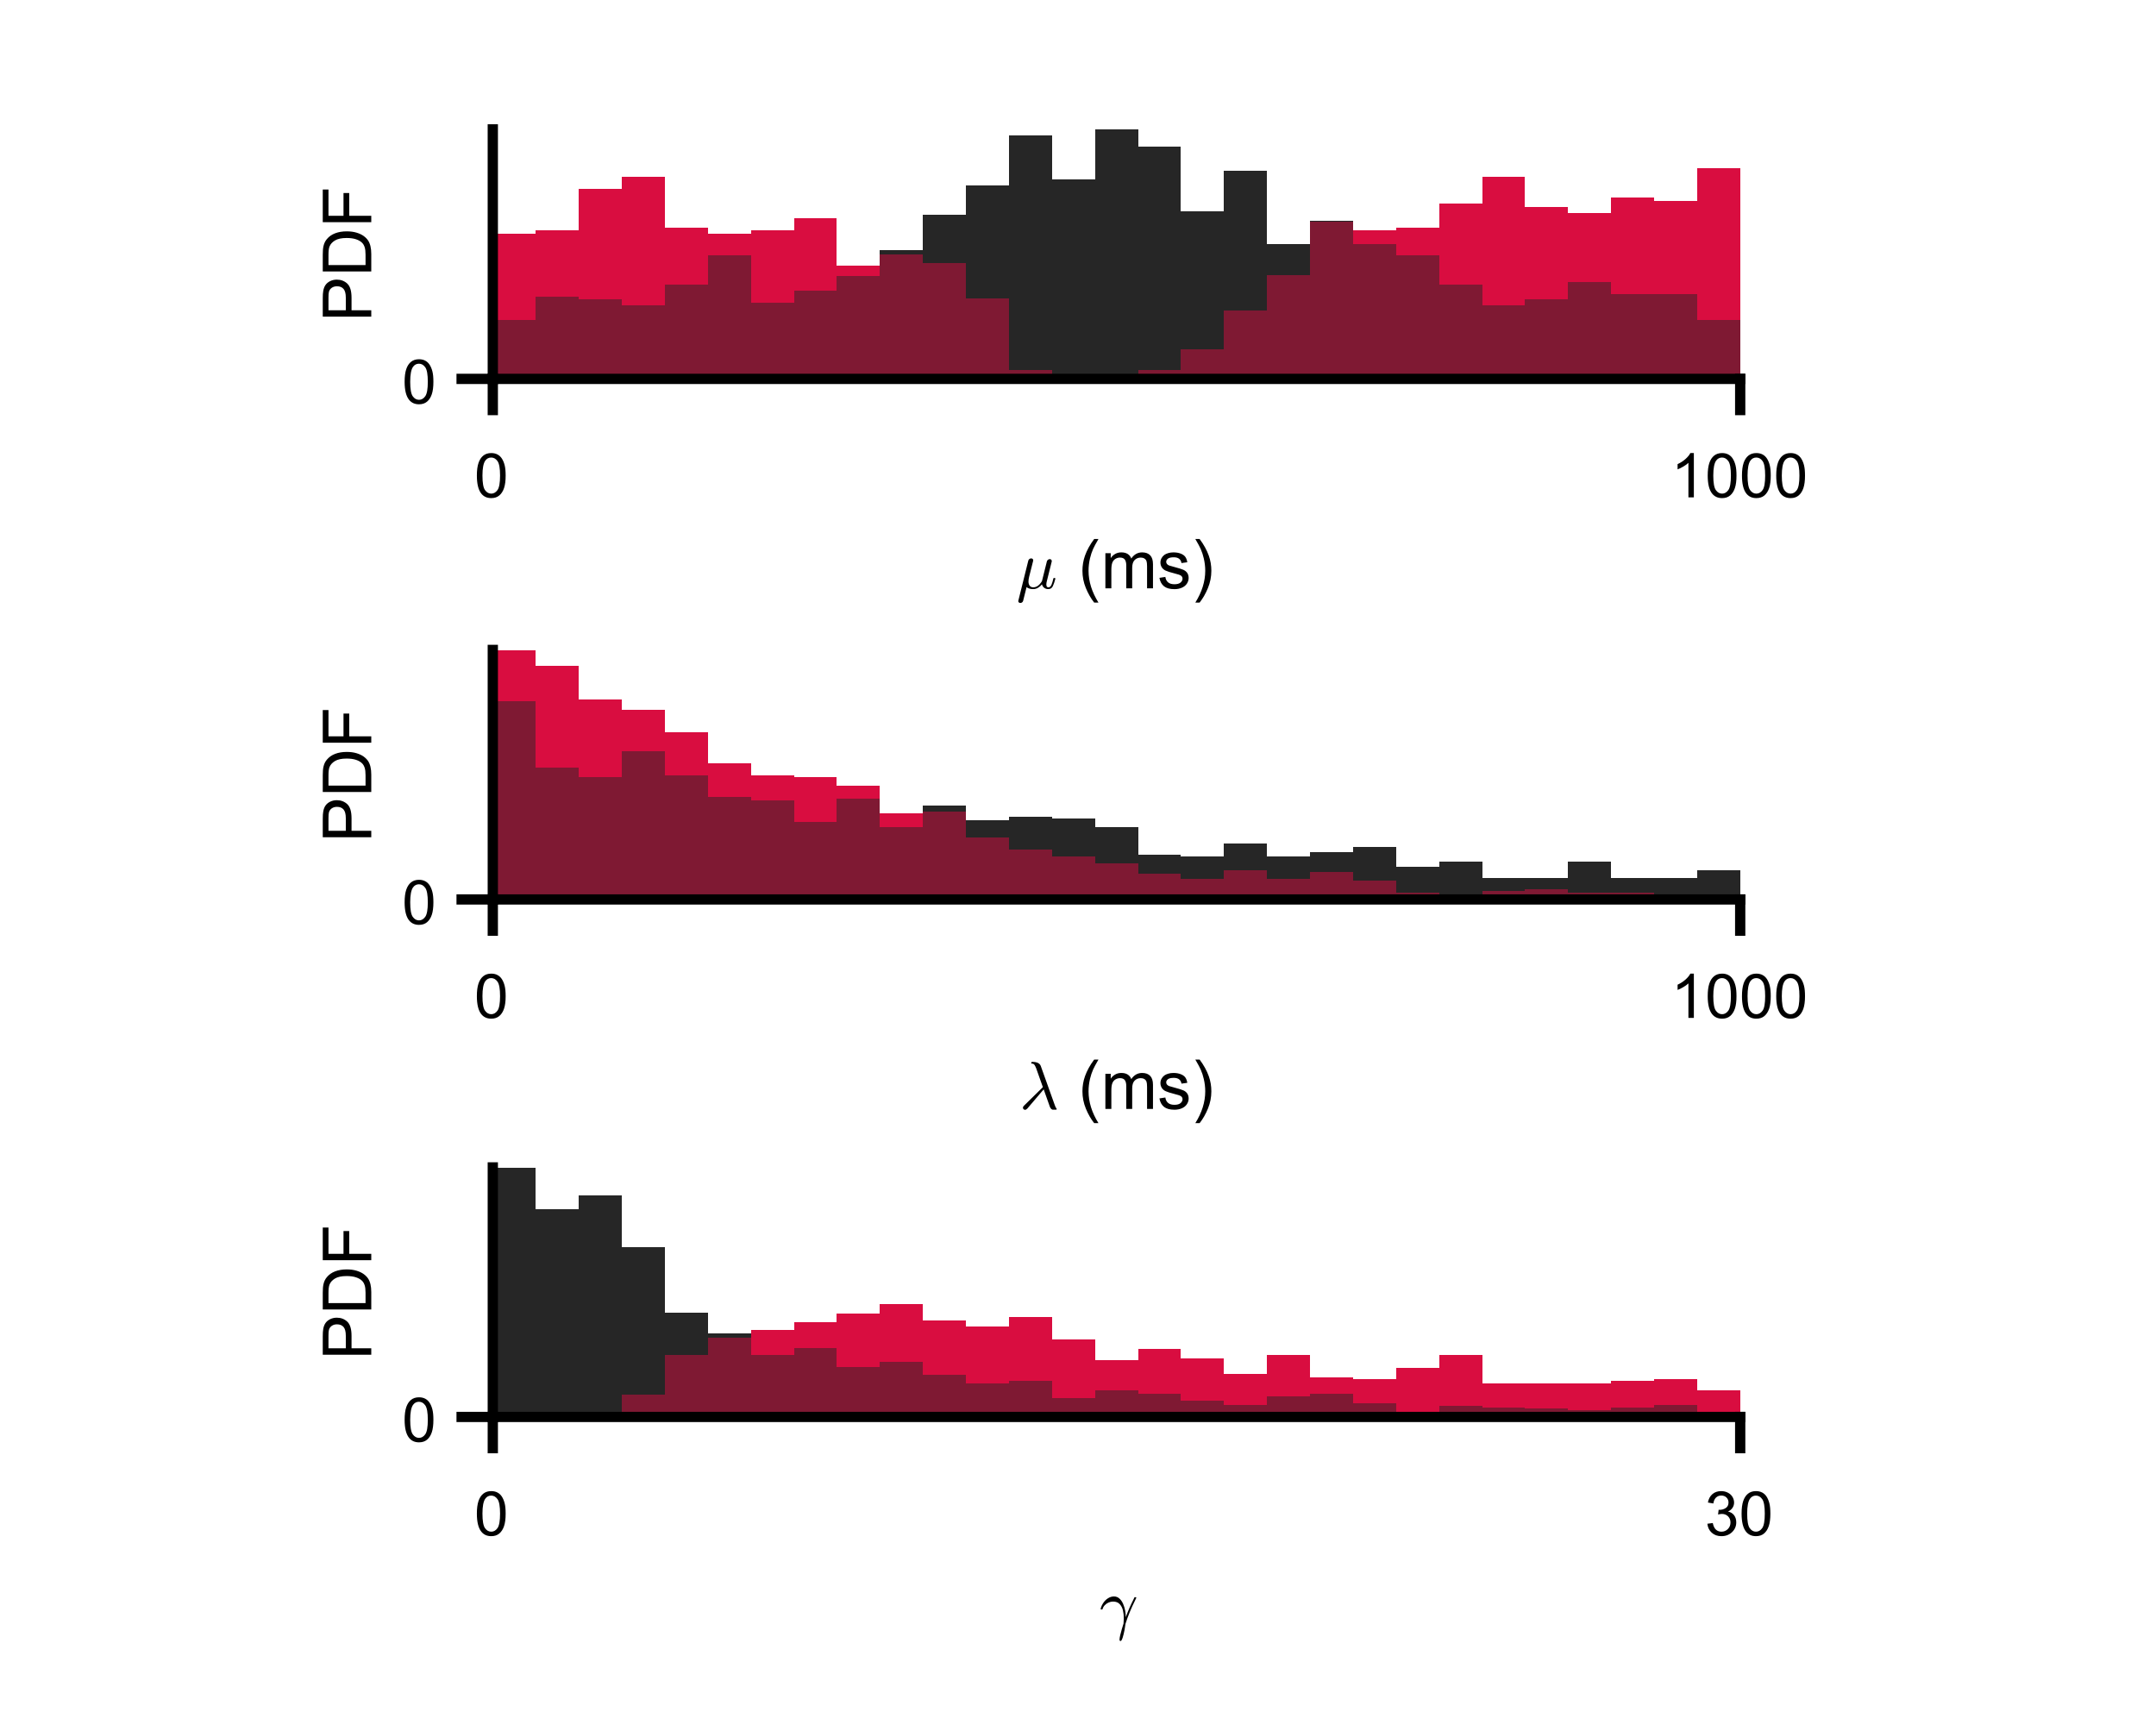 <?xml version="1.0"?>
<!DOCTYPE svg PUBLIC '-//W3C//DTD SVG 1.0//EN'
          'http://www.w3.org/TR/2001/REC-SVG-20010904/DTD/svg10.dtd'>
<svg xmlns:xlink="http://www.w3.org/1999/xlink" style="fill-opacity:1; color-rendering:auto; color-interpolation:auto; text-rendering:auto; stroke:black; stroke-linecap:square; stroke-miterlimit:10; shape-rendering:auto; stroke-opacity:1; fill:black; stroke-dasharray:none; font-weight:normal; stroke-width:1; font-family:'Dialog'; font-style:normal; stroke-linejoin:miter; font-size:12px; stroke-dashoffset:0; image-rendering:auto;" width="700" height="562" xmlns="http://www.w3.org/2000/svg"
><rect width="100%" height="100%" fill="#808080" stroke="none"/><!--Generated by the Batik Graphics2D SVG Generator--><defs id="genericDefs"
  /><g
  ><defs id="defs1"
    ><clipPath clipPathUnits="userSpaceOnUse" id="clipPath1"
      ><path d="M0 0 L700 0 L700 562 L0 562 L0 0 Z"
      /></clipPath
    ></defs
    ><g style="fill:white; stroke:white;"
    ><rect x="0" y="0" width="700" style="clip-path:url(#clipPath1); stroke:none;" height="562"
    /></g
    ><g style="fill:white; text-rendering:optimizeSpeed; color-rendering:optimizeSpeed; image-rendering:optimizeSpeed; shape-rendering:crispEdges; stroke:white; color-interpolation:sRGB;"
    ><rect x="0" width="700" height="562" y="0" style="stroke:none;"
      /><path d="M173.965 123 L173.965 103.941 L160 103.941 L160 123 ZM187.931 123 L187.931 96.318 L173.965 96.318 L173.965 123 ZM201.897 123 L201.897 97.271 L187.931 97.271 L187.931 123 ZM215.862 123 L215.862 99.177 L201.897 99.177 L201.897 123 ZM229.828 123 L229.828 92.506 L215.862 92.506 L215.862 123 ZM243.793 123 L243.793 82.977 L229.828 82.977 L229.828 123 ZM257.759 123 L257.759 98.224 L243.793 98.224 L243.793 123 ZM271.724 123 L271.724 94.412 L257.759 94.412 L257.759 123 ZM285.69 123 L285.69 89.647 L271.724 89.647 L271.724 123 ZM299.655 123 L299.655 81.071 L285.69 81.071 L285.69 123 ZM313.621 123 L313.621 69.635 L299.655 69.635 L299.655 123 ZM327.586 123 L327.586 60.106 L313.621 60.106 L313.621 123 ZM341.552 123 L341.552 43.906 L327.586 43.906 L327.586 123 ZM355.517 123 L355.517 58.2 L341.552 58.2 L341.552 123 ZM369.483 123 L369.483 42 L355.517 42 L355.517 123 ZM383.448 123 L383.448 47.718 L369.483 47.718 L369.483 123 ZM397.414 123 L397.414 68.682 L383.448 68.682 L383.448 123 ZM411.379 123 L411.379 55.341 L397.414 55.341 L397.414 123 ZM425.345 123 L425.345 79.165 L411.379 79.165 L411.379 123 ZM439.31 123 L439.31 71.541 L425.345 71.541 L425.345 123 ZM453.276 123 L453.276 79.165 L439.31 79.165 L439.31 123 ZM467.241 123 L467.241 82.977 L453.276 82.977 L453.276 123 ZM481.207 123 L481.207 92.506 L467.241 92.506 L467.241 123 ZM495.172 123 L495.172 99.177 L481.207 99.177 L481.207 123 ZM509.138 123 L509.138 97.271 L495.172 97.271 L495.172 123 ZM523.104 123 L523.104 91.553 L509.138 91.553 L509.138 123 ZM537.069 95.365 L523.104 95.365 L523.104 123 L537.069 123 L551.034 123 L551.034 95.365 ZM565 123 L565 103.941 L551.034 103.941 L551.034 123 Z" style="fill:rgb(38,38,38); stroke:none;"
      /><path d="M173.965 123 L173.965 75.78 L160 75.78 L160 123 ZM187.931 123 L187.931 74.816 L173.965 74.816 L173.965 123 ZM201.897 123 L201.897 61.325 L187.931 61.325 L187.931 123 ZM215.862 123 L215.862 57.47 L201.897 57.47 L201.897 123 ZM229.828 123 L229.828 73.853 L215.862 73.853 L215.862 123 ZM243.793 123 L243.793 75.78 L229.828 75.78 L229.828 123 ZM257.759 123 L257.759 74.816 L243.793 74.816 L243.793 123 ZM271.724 123 L271.724 70.962 L257.759 70.962 L257.759 123 ZM285.69 123 L285.69 86.38 L271.724 86.38 L271.724 123 ZM299.655 123 L299.655 82.526 L285.69 82.526 L285.69 123 ZM313.621 123 L313.621 85.417 L299.655 85.417 L299.655 123 ZM327.586 123 L327.586 96.981 L313.621 96.981 L313.621 123 ZM341.552 123 L341.552 120.109 L327.586 120.109 L327.586 123 ZM355.517 123 L355.517 122.036 L341.552 122.036 L341.552 123 ZM383.448 123 L383.448 120.109 L369.483 120.109 L369.483 123 ZM397.414 123 L397.414 113.363 L383.448 113.363 L383.448 123 ZM411.379 123 L411.379 100.835 L397.414 100.835 L397.414 123 ZM425.345 123 L425.345 89.271 L411.379 89.271 L411.379 123 ZM439.31 123 L439.31 71.925 L425.345 71.925 L425.345 123 ZM453.276 123 L453.276 74.816 L439.31 74.816 L439.31 123 ZM467.241 123 L467.241 73.853 L453.276 73.853 L453.276 123 ZM481.207 123 L481.207 66.143 L467.241 66.143 L467.241 123 ZM495.172 123 L495.172 57.47 L481.207 57.47 L481.207 123 ZM509.138 123 L509.138 67.107 L495.172 67.107 L495.172 123 ZM523.104 123 L523.104 69.034 L509.138 69.034 L509.138 123 ZM537.069 123 L537.069 64.216 L523.104 64.216 L523.104 123 ZM551.034 123 L551.034 65.18 L537.069 65.18 L537.069 123 ZM565 123 L565 54.579 L551.034 54.579 L551.034 123 Z" style="fill:rgb(217,13,64); stroke:none;"
    /></g
    ><g style="fill-opacity:0.502; fill:rgb(38,38,38); text-rendering:optimizeSpeed; image-rendering:optimizeSpeed; color-rendering:optimizeSpeed; shape-rendering:crispEdges; stroke:rgb(38,38,38); color-interpolation:sRGB; stroke-opacity:0.502;"
    ><path style="stroke:none;" d="M173.965 123 L173.965 103.941 L160 103.941 L160 123 ZM187.931 123 L187.931 96.318 L173.965 96.318 L173.965 123 ZM201.897 123 L201.897 97.271 L187.931 97.271 L187.931 123 ZM215.862 123 L215.862 99.177 L201.897 99.177 L201.897 123 ZM229.828 123 L229.828 92.506 L215.862 92.506 L215.862 123 ZM243.793 123 L243.793 82.977 L229.828 82.977 L229.828 123 ZM257.759 123 L257.759 98.224 L243.793 98.224 L243.793 123 ZM271.724 123 L271.724 94.412 L257.759 94.412 L257.759 123 ZM285.69 123 L285.69 89.647 L271.724 89.647 L271.724 123 ZM299.655 123 L299.655 81.071 L285.69 81.071 L285.69 123 ZM313.621 123 L313.621 69.635 L299.655 69.635 L299.655 123 ZM327.586 123 L327.586 60.106 L313.621 60.106 L313.621 123 ZM341.552 123 L341.552 43.906 L327.586 43.906 L327.586 123 ZM355.517 123 L355.517 58.2 L341.552 58.2 L341.552 123 ZM369.483 123 L369.483 42 L355.517 42 L355.517 123 ZM383.448 123 L383.448 47.718 L369.483 47.718 L369.483 123 ZM397.414 123 L397.414 68.682 L383.448 68.682 L383.448 123 ZM411.379 123 L411.379 55.341 L397.414 55.341 L397.414 123 ZM425.345 123 L425.345 79.165 L411.379 79.165 L411.379 123 ZM439.31 123 L439.31 71.541 L425.345 71.541 L425.345 123 ZM453.276 123 L453.276 79.165 L439.31 79.165 L439.31 123 ZM467.241 123 L467.241 82.977 L453.276 82.977 L453.276 123 ZM481.207 123 L481.207 92.506 L467.241 92.506 L467.241 123 ZM495.172 123 L495.172 99.177 L481.207 99.177 L481.207 123 ZM509.138 123 L509.138 97.271 L495.172 97.271 L495.172 123 ZM523.104 123 L523.104 91.553 L509.138 91.553 L509.138 123 ZM537.069 95.365 L523.104 95.365 L523.104 123 L537.069 123 L551.034 123 L551.034 95.365 ZM565 123 L565 103.941 L551.034 103.941 L551.034 123 Z"
    /></g
    ><g style="text-rendering:geometricPrecision; stroke-width:3.333; color-interpolation:linearRGB; color-rendering:optimizeQuality; image-rendering:optimizeQuality; stroke-linejoin:round;"
    ><line y2="123" style="fill:none;" x1="160" x2="565" y1="123"
      /><line y2="133.125" style="fill:none;" x1="160" x2="160" y1="123"
      /><line y2="133.125" style="fill:none;" x1="565" x2="565" y1="123"
    /></g
    ><g transform="translate(160,140.458)" style="font-size:20px; text-rendering:geometricPrecision; color-rendering:optimizeQuality; image-rendering:optimizeQuality; font-family:'SansSerif'; color-interpolation:linearRGB;"
    ><path style="stroke:none;" d="M-5.172 13.938 Q-5.172 11.406 -4.648 9.852 Q-4.125 8.297 -3.094 7.461 Q-2.062 6.625 -0.5 6.625 Q0.656 6.625 1.523 7.086 Q2.391 7.547 2.953 8.422 Q3.516 9.297 3.844 10.555 Q4.172 11.812 4.172 13.938 Q4.172 16.453 3.648 18 Q3.125 19.547 2.102 20.398 Q1.078 21.25 -0.5 21.25 Q-2.578 21.25 -3.75 19.766 Q-5.172 17.969 -5.172 13.938 ZM-3.359 13.938 Q-3.359 17.469 -2.539 18.633 Q-1.719 19.797 -0.5 19.797 Q0.703 19.797 1.531 18.625 Q2.359 17.453 2.359 13.938 Q2.359 10.406 1.531 9.242 Q0.703 8.078 -0.516 8.078 Q-1.734 8.078 -2.453 9.109 Q-3.359 10.406 -3.359 13.938 Z"
    /></g
    ><g transform="translate(565,140.458)" style="font-size:20px; text-rendering:geometricPrecision; color-rendering:optimizeQuality; image-rendering:optimizeQuality; font-family:'SansSerif'; color-interpolation:linearRGB;"
    ><path style="stroke:none;" d="M-15.047 21 L-16.812 21 L-16.812 9.797 Q-17.438 10.406 -18.469 11.008 Q-19.5 11.609 -20.328 11.922 L-20.328 10.219 Q-18.844 9.531 -17.742 8.539 Q-16.641 7.547 -16.188 6.625 L-15.047 6.625 L-15.047 21 ZM-10.549 13.938 Q-10.549 11.406 -10.025 9.852 Q-9.502 8.297 -8.471 7.461 Q-7.439 6.625 -5.877 6.625 Q-4.721 6.625 -3.853 7.086 Q-2.986 7.547 -2.424 8.422 Q-1.861 9.297 -1.533 10.555 Q-1.205 11.812 -1.205 13.938 Q-1.205 16.453 -1.728 18 Q-2.252 19.547 -3.275 20.398 Q-4.299 21.25 -5.877 21.25 Q-7.955 21.25 -9.127 19.766 Q-10.549 17.969 -10.549 13.938 ZM-8.736 13.938 Q-8.736 17.469 -7.916 18.633 Q-7.096 19.797 -5.877 19.797 Q-4.674 19.797 -3.846 18.625 Q-3.018 17.453 -3.018 13.938 Q-3.018 10.406 -3.846 9.242 Q-4.674 8.078 -5.893 8.078 Q-7.111 8.078 -7.83 9.109 Q-8.736 10.406 -8.736 13.938 ZM0.574 13.938 Q0.574 11.406 1.098 9.852 Q1.621 8.297 2.652 7.461 Q3.684 6.625 5.246 6.625 Q6.402 6.625 7.269 7.086 Q8.137 7.547 8.699 8.422 Q9.262 9.297 9.59 10.555 Q9.918 11.812 9.918 13.938 Q9.918 16.453 9.395 18 Q8.871 19.547 7.848 20.398 Q6.824 21.25 5.246 21.25 Q3.168 21.25 1.996 19.766 Q0.574 17.969 0.574 13.938 ZM2.387 13.938 Q2.387 17.469 3.207 18.633 Q4.027 19.797 5.246 19.797 Q6.449 19.797 7.277 18.625 Q8.105 17.453 8.105 13.938 Q8.105 10.406 7.277 9.242 Q6.449 8.078 5.231 8.078 Q4.012 8.078 3.293 9.109 Q2.387 10.406 2.387 13.938 ZM11.697 13.938 Q11.697 11.406 12.221 9.852 Q12.744 8.297 13.775 7.461 Q14.807 6.625 16.369 6.625 Q17.525 6.625 18.393 7.086 Q19.26 7.547 19.822 8.422 Q20.385 9.297 20.713 10.555 Q21.041 11.812 21.041 13.938 Q21.041 16.453 20.518 18 Q19.994 19.547 18.971 20.398 Q17.947 21.25 16.369 21.25 Q14.291 21.25 13.119 19.766 Q11.697 17.969 11.697 13.938 ZM13.51 13.938 Q13.51 17.469 14.33 18.633 Q15.15 19.797 16.369 19.797 Q17.572 19.797 18.4 18.625 Q19.229 17.453 19.229 13.938 Q19.229 10.406 18.4 9.242 Q17.572 8.078 16.354 8.078 Q15.135 8.078 14.416 9.109 Q13.51 10.406 13.51 13.938 Z"
    /></g
    ><g transform="translate(330,191)" style="font-size:22px; text-rendering:geometricPrecision; color-rendering:optimizeQuality; image-rendering:optimizeQuality; font-family:'mwb_cmmi10'; color-interpolation:linearRGB;"
    ><path style="stroke:none;" d="M0.609 4.141 Q0.609 4 0.641 3.969 L3.875 -9.031 Q3.969 -9.328 4.219 -9.523 Q4.469 -9.719 4.797 -9.719 Q5.078 -9.719 5.266 -9.555 Q5.453 -9.391 5.453 -9.109 Q5.453 -9.047 5.453 -9.008 Q5.453 -8.969 5.438 -8.922 L4.141 -3.781 Q3.922 -2.875 3.922 -2.203 Q3.922 -1.391 4.305 -0.859 Q4.688 -0.328 5.484 -0.328 Q7.078 -0.328 8.297 -2.328 Q8.297 -2.359 8.305 -2.367 Q8.312 -2.375 8.312 -2.391 L9.906 -8.781 Q9.984 -9.062 10.25 -9.273 Q10.516 -9.484 10.828 -9.484 Q11.094 -9.484 11.289 -9.312 Q11.484 -9.141 11.484 -8.859 Q11.484 -8.734 11.469 -8.688 L9.891 -2.359 Q9.719 -1.734 9.719 -1.281 Q9.719 -0.328 10.359 -0.328 Q11.047 -0.328 11.398 -1.18 Q11.75 -2.031 12.016 -3.234 Q12.047 -3.359 12.188 -3.359 L12.453 -3.359 Q12.531 -3.359 12.594 -3.289 Q12.656 -3.219 12.656 -3.141 Q12.266 -1.609 11.812 -0.68 Q11.359 0.25 10.328 0.25 Q9.594 0.25 9.031 -0.172 Q8.469 -0.594 8.297 -1.297 Q7.75 -0.609 7.016 -0.18 Q6.281 0.25 5.453 0.25 Q4.078 0.25 3.297 -0.391 L2.188 4.047 Q2.109 4.359 1.852 4.555 Q1.594 4.75 1.281 4.75 Q1.016 4.75 0.812 4.586 Q0.609 4.422 0.609 4.141 Z"
    /></g
    ><g transform="translate(344,191)" style="font-size:22px; text-rendering:geometricPrecision; color-rendering:optimizeQuality; image-rendering:optimizeQuality; font-family:'SansSerif'; color-interpolation:linearRGB;"
    ><path style="stroke:none;" d="M11.253 4.625 Q9.659 2.609 8.55 -0.094 Q7.44 -2.797 7.44 -5.703 Q7.44 -8.266 8.269 -10.609 Q9.237 -13.328 11.253 -16.016 L12.644 -16.016 Q11.347 -13.781 10.925 -12.828 Q10.269 -11.344 9.894 -9.734 Q9.425 -7.719 9.425 -5.688 Q9.425 -0.531 12.644 4.625 L11.253 4.625 ZM14.892 0 L14.892 -11.406 L16.626 -11.406 L16.626 -9.812 Q17.157 -10.641 18.048 -11.156 Q18.939 -11.672 20.079 -11.672 Q21.345 -11.672 22.157 -11.141 Q22.97 -10.609 23.298 -9.672 Q24.657 -11.672 26.829 -11.672 Q28.517 -11.672 29.431 -10.727 Q30.345 -9.781 30.345 -7.828 L30.345 0 L28.423 0 L28.423 -7.188 Q28.423 -8.344 28.235 -8.859 Q28.048 -9.375 27.556 -9.68 Q27.064 -9.984 26.392 -9.984 Q25.189 -9.984 24.392 -9.188 Q23.595 -8.391 23.595 -6.625 L23.595 0 L21.673 0 L21.673 -7.406 Q21.673 -8.703 21.196 -9.344 Q20.72 -9.984 19.642 -9.984 Q18.829 -9.984 18.134 -9.555 Q17.439 -9.125 17.134 -8.305 Q16.829 -7.484 16.829 -5.922 L16.829 0 L14.892 0 ZM32.437 -3.406 L34.358 -3.703 Q34.515 -2.562 35.249 -1.945 Q35.983 -1.328 37.312 -1.328 Q38.64 -1.328 39.288 -1.875 Q39.937 -2.422 39.937 -3.141 Q39.937 -3.797 39.358 -4.172 Q38.968 -4.438 37.39 -4.828 Q35.249 -5.375 34.429 -5.766 Q33.608 -6.156 33.187 -6.852 Q32.765 -7.547 32.765 -8.375 Q32.765 -9.141 33.116 -9.789 Q33.468 -10.438 34.062 -10.875 Q34.515 -11.203 35.296 -11.438 Q36.077 -11.672 36.968 -11.672 Q38.312 -11.672 39.327 -11.281 Q40.343 -10.891 40.827 -10.234 Q41.312 -9.578 41.483 -8.469 L39.593 -8.203 Q39.468 -9.094 38.851 -9.586 Q38.233 -10.078 37.108 -10.078 Q35.765 -10.078 35.202 -9.641 Q34.64 -9.203 34.64 -8.609 Q34.64 -8.234 34.874 -7.922 Q35.108 -7.609 35.608 -7.406 Q35.905 -7.312 37.312 -6.922 Q39.374 -6.375 40.187 -6.023 Q40.999 -5.672 41.46 -5.008 Q41.921 -4.344 41.921 -3.359 Q41.921 -2.391 41.358 -1.531 Q40.796 -0.672 39.726 -0.203 Q38.655 0.266 37.312 0.266 Q35.093 0.266 33.929 -0.664 Q32.765 -1.594 32.437 -3.406 ZM45.483 4.625 L44.093 4.625 Q47.312 -0.531 47.312 -5.688 Q47.312 -7.719 46.843 -9.703 Q46.483 -11.312 45.827 -12.797 Q45.405 -13.766 44.093 -16.016 L45.483 -16.016 Q47.499 -13.328 48.468 -10.609 Q49.296 -8.266 49.296 -5.703 Q49.296 -2.797 48.187 -0.094 Q47.077 2.609 45.483 4.625 Z"
    /></g
    ><g style="text-rendering:geometricPrecision; stroke-width:3.333; color-interpolation:linearRGB; color-rendering:optimizeQuality; image-rendering:optimizeQuality; stroke-linejoin:round;"
    ><line y2="42" style="fill:none;" x1="160" x2="160" y1="123"
      /><line y2="123" style="fill:none;" x1="160" x2="149.875" y1="123"
    /></g
    ><g transform="translate(142.542,123)" style="font-size:20px; text-rendering:geometricPrecision; color-rendering:optimizeQuality; image-rendering:optimizeQuality; font-family:'SansSerif'; color-interpolation:linearRGB;"
    ><path style="stroke:none;" d="M-11.172 0.938 Q-11.172 -1.594 -10.648 -3.148 Q-10.125 -4.703 -9.094 -5.539 Q-8.062 -6.375 -6.5 -6.375 Q-5.344 -6.375 -4.477 -5.914 Q-3.609 -5.453 -3.047 -4.578 Q-2.484 -3.703 -2.156 -2.445 Q-1.828 -1.188 -1.828 0.938 Q-1.828 3.453 -2.352 5 Q-2.875 6.547 -3.898 7.398 Q-4.922 8.25 -6.5 8.25 Q-8.578 8.25 -9.75 6.766 Q-11.172 4.969 -11.172 0.938 ZM-9.359 0.938 Q-9.359 4.469 -8.539 5.633 Q-7.719 6.797 -6.5 6.797 Q-5.297 6.797 -4.469 5.625 Q-3.641 4.453 -3.641 0.938 Q-3.641 -2.594 -4.469 -3.758 Q-5.297 -4.922 -6.516 -4.922 Q-7.734 -4.922 -8.453 -3.891 Q-9.359 -2.594 -9.359 0.938 Z"
    /></g
    ><g transform="translate(125.542,82.5) rotate(-90)" style="font-size:22px; text-rendering:geometricPrecision; color-rendering:optimizeQuality; image-rendering:optimizeQuality; font-family:'SansSerif'; color-interpolation:linearRGB;"
    ><path style="stroke:none;" d="M-20.297 -5 L-20.297 -20.75 L-14.359 -20.75 Q-12.797 -20.75 -11.969 -20.594 Q-10.812 -20.406 -10.023 -19.859 Q-9.234 -19.312 -8.758 -18.336 Q-8.281 -17.359 -8.281 -16.188 Q-8.281 -14.188 -9.562 -12.797 Q-10.844 -11.406 -14.172 -11.406 L-18.219 -11.406 L-18.219 -5 L-20.297 -5 ZM-18.219 -13.266 L-14.141 -13.266 Q-12.125 -13.266 -11.281 -14.016 Q-10.438 -14.766 -10.438 -16.125 Q-10.438 -17.125 -10.93 -17.828 Q-11.422 -18.531 -12.25 -18.75 Q-12.766 -18.891 -14.188 -18.891 L-18.219 -18.891 L-18.219 -13.266 ZM-5.623 -5 L-5.623 -20.75 L-0.201 -20.75 Q1.627 -20.75 2.596 -20.516 Q3.955 -20.219 4.908 -19.391 Q6.158 -18.344 6.775 -16.703 Q7.393 -15.062 7.393 -12.953 Q7.393 -11.172 6.971 -9.781 Q6.549 -8.391 5.893 -7.484 Q5.236 -6.578 4.463 -6.055 Q3.689 -5.531 2.588 -5.266 Q1.486 -5 0.049 -5 L-5.623 -5 ZM-3.545 -6.859 L-0.185 -6.859 Q1.377 -6.859 2.26 -7.148 Q3.143 -7.438 3.674 -7.969 Q4.408 -8.703 4.822 -9.953 Q5.236 -11.203 5.236 -13 Q5.236 -15.469 4.432 -16.789 Q3.627 -18.109 2.455 -18.562 Q1.627 -18.891 -0.232 -18.891 L-3.545 -18.891 L-3.545 -6.859 ZM10.374 -5 L10.374 -20.75 L20.983 -20.75 L20.983 -18.891 L12.452 -18.891 L12.452 -14.016 L19.843 -14.016 L19.843 -12.156 L12.452 -12.156 L12.452 -5 L10.374 -5 Z"
    /></g
    ><g style="fill:rgb(38,38,38); text-rendering:optimizeSpeed; color-rendering:optimizeSpeed; image-rendering:optimizeSpeed; shape-rendering:crispEdges; stroke:rgb(38,38,38); color-interpolation:sRGB;"
    ><path style="stroke:none;" d="M173.965 292 L173.965 227.593 L160 227.593 L160 292 ZM187.931 292 L187.931 249.257 L173.965 249.257 L173.965 292 ZM201.897 292 L201.897 252.185 L187.931 252.185 L187.931 292 ZM215.862 292 L215.862 243.987 L201.897 243.987 L201.897 292 ZM229.828 292 L229.828 251.599 L215.862 251.599 L215.862 292 ZM243.793 292 L243.793 258.625 L229.828 258.625 L229.828 292 ZM257.759 292 L257.759 259.796 L243.793 259.796 L243.793 292 ZM271.724 292 L271.724 266.823 L257.759 266.823 L257.759 292 ZM285.69 292 L285.69 259.211 L271.724 259.211 L271.724 292 ZM299.655 292 L299.655 268.579 L285.69 268.579 L285.69 292 ZM313.621 292 L313.621 261.553 L299.655 261.553 L299.655 292 ZM327.586 292 L327.586 266.237 L313.621 266.237 L313.621 292 ZM341.552 292 L341.552 265.066 L327.586 265.066 L327.586 292 ZM355.517 292 L355.517 265.652 L341.552 265.652 L341.552 292 ZM369.483 292 L369.483 268.579 L355.517 268.579 L355.517 292 ZM383.448 292 L383.448 277.362 L369.483 277.362 L369.483 292 ZM397.414 292 L397.414 277.947 L383.448 277.947 L383.448 292 ZM411.379 292 L411.379 273.849 L397.414 273.849 L397.414 292 ZM425.345 292 L425.345 277.947 L411.379 277.947 L411.379 292 ZM439.31 292 L439.31 276.776 L425.345 276.776 L425.345 292 ZM453.276 292 L453.276 275.02 L439.31 275.02 L439.31 292 ZM467.241 292 L467.241 281.461 L453.276 281.461 L453.276 292 ZM481.207 292 L481.207 279.704 L467.241 279.704 L467.241 292 ZM495.172 284.974 L481.207 284.974 L481.207 292 L495.172 292 L509.138 292 L509.138 284.974 ZM523.104 292 L523.104 279.704 L509.138 279.704 L509.138 292 ZM537.069 284.974 L523.104 284.974 L523.104 292 L537.069 292 L551.034 292 L551.034 284.974 ZM565 292 L565 282.632 L551.034 282.632 L551.034 292 Z"
      /><path d="M173.965 292 L173.965 211 L160 211 L160 292 ZM187.931 292 L187.931 216.028 L173.965 216.028 L173.965 292 ZM201.897 292 L201.897 227.2 L187.931 227.2 L187.931 292 ZM215.862 292 L215.862 230.552 L201.897 230.552 L201.897 292 ZM229.828 292 L229.828 237.814 L215.862 237.814 L215.862 292 ZM243.793 292 L243.793 247.869 L229.828 247.869 L229.828 292 ZM257.759 292 L257.759 251.779 L243.793 251.779 L243.793 292 ZM271.724 292 L271.724 252.338 L257.759 252.338 L257.759 292 ZM285.69 292 L285.69 255.131 L271.724 255.131 L271.724 292 ZM299.655 292 L299.655 264.069 L285.69 264.069 L285.69 292 ZM313.621 292 L313.621 263.51 L299.655 263.51 L299.655 292 ZM327.586 292 L327.586 271.89 L313.621 271.89 L313.621 292 ZM341.552 292 L341.552 275.8 L327.586 275.8 L327.586 292 ZM355.517 292 L355.517 278.034 L341.552 278.034 L341.552 292 ZM369.483 292 L369.483 280.269 L355.517 280.269 L355.517 292 ZM383.448 292 L383.448 283.621 L369.483 283.621 L369.483 292 ZM397.414 292 L397.414 285.296 L383.448 285.296 L383.448 292 ZM411.379 292 L411.379 282.503 L397.414 282.503 L397.414 292 ZM425.345 292 L425.345 285.296 L411.379 285.296 L411.379 292 ZM439.31 292 L439.31 283.062 L425.345 283.062 L425.345 292 ZM453.276 292 L453.276 285.855 L439.31 285.855 L439.31 292 ZM467.241 292 L467.241 289.765 L453.276 289.765 L453.276 292 ZM481.207 292 L481.207 290.324 L467.241 290.324 L467.241 292 ZM495.172 292 L495.172 289.207 L481.207 289.207 L481.207 292 ZM509.138 292 L509.138 288.648 L495.172 288.648 L495.172 292 ZM523.104 289.765 L509.138 289.765 L509.138 292 L523.104 292 L537.069 292 L537.069 289.765 ZM551.034 290.324 L537.069 290.324 L537.069 292 L551.034 292 L565 292 L565 290.324 Z" style="fill:rgb(217,13,64); stroke:none;"
      /><path d="M173.965 292 L173.965 227.593 L160 227.593 L160 292 ZM187.931 292 L187.931 249.257 L173.965 249.257 L173.965 292 ZM201.897 292 L201.897 252.185 L187.931 252.185 L187.931 292 ZM215.862 292 L215.862 243.987 L201.897 243.987 L201.897 292 ZM229.828 292 L229.828 251.599 L215.862 251.599 L215.862 292 ZM243.793 292 L243.793 258.625 L229.828 258.625 L229.828 292 ZM257.759 292 L257.759 259.796 L243.793 259.796 L243.793 292 ZM271.724 292 L271.724 266.823 L257.759 266.823 L257.759 292 ZM285.69 292 L285.69 259.211 L271.724 259.211 L271.724 292 ZM299.655 292 L299.655 268.579 L285.69 268.579 L285.69 292 ZM313.621 292 L313.621 261.553 L299.655 261.553 L299.655 292 ZM327.586 292 L327.586 266.237 L313.621 266.237 L313.621 292 ZM341.552 292 L341.552 265.066 L327.586 265.066 L327.586 292 ZM355.517 292 L355.517 265.652 L341.552 265.652 L341.552 292 ZM369.483 292 L369.483 268.579 L355.517 268.579 L355.517 292 ZM383.448 292 L383.448 277.362 L369.483 277.362 L369.483 292 ZM397.414 292 L397.414 277.947 L383.448 277.947 L383.448 292 ZM411.379 292 L411.379 273.849 L397.414 273.849 L397.414 292 ZM425.345 292 L425.345 277.947 L411.379 277.947 L411.379 292 ZM439.31 292 L439.31 276.776 L425.345 276.776 L425.345 292 ZM453.276 292 L453.276 275.02 L439.31 275.02 L439.31 292 ZM467.241 292 L467.241 281.461 L453.276 281.461 L453.276 292 ZM481.207 292 L481.207 279.704 L467.241 279.704 L467.241 292 ZM495.172 284.974 L481.207 284.974 L481.207 292 L495.172 292 L509.138 292 L509.138 284.974 ZM523.104 292 L523.104 279.704 L509.138 279.704 L509.138 292 ZM537.069 284.974 L523.104 284.974 L523.104 292 L537.069 292 L551.034 292 L551.034 284.974 ZM565 292 L565 282.632 L551.034 282.632 L551.034 292 Z" style="fill-opacity:0.502; stroke-opacity:0.502; stroke:none;"
    /></g
    ><g style="text-rendering:geometricPrecision; stroke-width:3.333; color-interpolation:linearRGB; color-rendering:optimizeQuality; image-rendering:optimizeQuality; stroke-linejoin:round;"
    ><line y2="292" style="fill:none;" x1="160" x2="565" y1="292"
      /><line y2="302.125" style="fill:none;" x1="160" x2="160" y1="292"
      /><line y2="302.125" style="fill:none;" x1="565" x2="565" y1="292"
    /></g
    ><g transform="translate(160,309.458)" style="font-size:20px; text-rendering:geometricPrecision; color-rendering:optimizeQuality; image-rendering:optimizeQuality; font-family:'SansSerif'; color-interpolation:linearRGB;"
    ><path style="stroke:none;" d="M-5.172 13.938 Q-5.172 11.406 -4.648 9.852 Q-4.125 8.297 -3.094 7.461 Q-2.062 6.625 -0.5 6.625 Q0.656 6.625 1.523 7.086 Q2.391 7.547 2.953 8.422 Q3.516 9.297 3.844 10.555 Q4.172 11.812 4.172 13.938 Q4.172 16.453 3.648 18 Q3.125 19.547 2.102 20.398 Q1.078 21.25 -0.5 21.25 Q-2.578 21.25 -3.75 19.766 Q-5.172 17.969 -5.172 13.938 ZM-3.359 13.938 Q-3.359 17.469 -2.539 18.633 Q-1.719 19.797 -0.5 19.797 Q0.703 19.797 1.531 18.625 Q2.359 17.453 2.359 13.938 Q2.359 10.406 1.531 9.242 Q0.703 8.078 -0.516 8.078 Q-1.734 8.078 -2.453 9.109 Q-3.359 10.406 -3.359 13.938 Z"
    /></g
    ><g transform="translate(565,309.458)" style="font-size:20px; text-rendering:geometricPrecision; color-rendering:optimizeQuality; image-rendering:optimizeQuality; font-family:'SansSerif'; color-interpolation:linearRGB;"
    ><path style="stroke:none;" d="M-15.047 21 L-16.812 21 L-16.812 9.797 Q-17.438 10.406 -18.469 11.008 Q-19.5 11.609 -20.328 11.922 L-20.328 10.219 Q-18.844 9.531 -17.742 8.539 Q-16.641 7.547 -16.188 6.625 L-15.047 6.625 L-15.047 21 ZM-10.549 13.938 Q-10.549 11.406 -10.025 9.852 Q-9.502 8.297 -8.471 7.461 Q-7.439 6.625 -5.877 6.625 Q-4.721 6.625 -3.853 7.086 Q-2.986 7.547 -2.424 8.422 Q-1.861 9.297 -1.533 10.555 Q-1.205 11.812 -1.205 13.938 Q-1.205 16.453 -1.728 18 Q-2.252 19.547 -3.275 20.398 Q-4.299 21.25 -5.877 21.25 Q-7.955 21.25 -9.127 19.766 Q-10.549 17.969 -10.549 13.938 ZM-8.736 13.938 Q-8.736 17.469 -7.916 18.633 Q-7.096 19.797 -5.877 19.797 Q-4.674 19.797 -3.846 18.625 Q-3.018 17.453 -3.018 13.938 Q-3.018 10.406 -3.846 9.242 Q-4.674 8.078 -5.893 8.078 Q-7.111 8.078 -7.83 9.109 Q-8.736 10.406 -8.736 13.938 ZM0.574 13.938 Q0.574 11.406 1.098 9.852 Q1.621 8.297 2.652 7.461 Q3.684 6.625 5.246 6.625 Q6.402 6.625 7.269 7.086 Q8.137 7.547 8.699 8.422 Q9.262 9.297 9.59 10.555 Q9.918 11.812 9.918 13.938 Q9.918 16.453 9.395 18 Q8.871 19.547 7.848 20.398 Q6.824 21.25 5.246 21.25 Q3.168 21.25 1.996 19.766 Q0.574 17.969 0.574 13.938 ZM2.387 13.938 Q2.387 17.469 3.207 18.633 Q4.027 19.797 5.246 19.797 Q6.449 19.797 7.277 18.625 Q8.105 17.453 8.105 13.938 Q8.105 10.406 7.277 9.242 Q6.449 8.078 5.231 8.078 Q4.012 8.078 3.293 9.109 Q2.387 10.406 2.387 13.938 ZM11.697 13.938 Q11.697 11.406 12.221 9.852 Q12.744 8.297 13.775 7.461 Q14.807 6.625 16.369 6.625 Q17.525 6.625 18.393 7.086 Q19.26 7.547 19.822 8.422 Q20.385 9.297 20.713 10.555 Q21.041 11.812 21.041 13.938 Q21.041 16.453 20.518 18 Q19.994 19.547 18.971 20.398 Q17.947 21.25 16.369 21.25 Q14.291 21.25 13.119 19.766 Q11.697 17.969 11.697 13.938 ZM13.51 13.938 Q13.51 17.469 14.33 18.633 Q15.15 19.797 16.369 19.797 Q17.572 19.797 18.4 18.625 Q19.229 17.453 19.229 13.938 Q19.229 10.406 18.4 9.242 Q17.572 8.078 16.354 8.078 Q15.135 8.078 14.416 9.109 Q13.51 10.406 13.51 13.938 Z"
    /></g
    ><g transform="translate(331,360)" style="font-size:22px; text-rendering:geometricPrecision; color-rendering:optimizeQuality; image-rendering:optimizeQuality; font-family:'mwb_cmmi10'; color-interpolation:linearRGB;"
    ><path style="stroke:none;" d="M1.125 -0.375 Q1.125 -0.703 1.406 -0.984 L7.594 -7.062 L5.422 -13.188 Q5.156 -13.875 4.875 -14.289 Q4.594 -14.703 4.047 -14.703 Q3.797 -14.703 3.797 -14.984 Q3.828 -15.109 3.914 -15.188 Q4 -15.266 4.141 -15.266 Q6.453 -15.266 6.922 -13.906 L11.391 -1.422 Q11.688 -0.5 11.984 -0.172 Q12.094 -0.016 12.094 0.047 Q12.094 0.25 11.922 0.25 L10.734 0.25 Q10.188 0.094 9.859 -0.703 L7.859 -6.344 L2.531 -0.094 Q2.141 0.297 1.828 0.297 Q1.547 0.297 1.336 0.102 Q1.125 -0.094 1.125 -0.375 Z"
    /></g
    ><g transform="translate(344,360)" style="font-size:22px; text-rendering:geometricPrecision; color-rendering:optimizeQuality; image-rendering:optimizeQuality; font-family:'SansSerif'; color-interpolation:linearRGB;"
    ><path style="stroke:none;" d="M11.253 4.625 Q9.659 2.609 8.55 -0.094 Q7.44 -2.797 7.44 -5.703 Q7.44 -8.266 8.269 -10.609 Q9.237 -13.328 11.253 -16.016 L12.644 -16.016 Q11.347 -13.781 10.925 -12.828 Q10.269 -11.344 9.894 -9.734 Q9.425 -7.719 9.425 -5.688 Q9.425 -0.531 12.644 4.625 L11.253 4.625 ZM14.892 0 L14.892 -11.406 L16.626 -11.406 L16.626 -9.812 Q17.157 -10.641 18.048 -11.156 Q18.939 -11.672 20.079 -11.672 Q21.345 -11.672 22.157 -11.141 Q22.97 -10.609 23.298 -9.672 Q24.657 -11.672 26.829 -11.672 Q28.517 -11.672 29.431 -10.727 Q30.345 -9.781 30.345 -7.828 L30.345 0 L28.423 0 L28.423 -7.188 Q28.423 -8.344 28.235 -8.859 Q28.048 -9.375 27.556 -9.68 Q27.064 -9.984 26.392 -9.984 Q25.189 -9.984 24.392 -9.188 Q23.595 -8.391 23.595 -6.625 L23.595 0 L21.673 0 L21.673 -7.406 Q21.673 -8.703 21.196 -9.344 Q20.72 -9.984 19.642 -9.984 Q18.829 -9.984 18.134 -9.555 Q17.439 -9.125 17.134 -8.305 Q16.829 -7.484 16.829 -5.922 L16.829 0 L14.892 0 ZM32.437 -3.406 L34.358 -3.703 Q34.515 -2.562 35.249 -1.945 Q35.983 -1.328 37.312 -1.328 Q38.64 -1.328 39.288 -1.875 Q39.937 -2.422 39.937 -3.141 Q39.937 -3.797 39.358 -4.172 Q38.968 -4.438 37.39 -4.828 Q35.249 -5.375 34.429 -5.766 Q33.608 -6.156 33.187 -6.852 Q32.765 -7.547 32.765 -8.375 Q32.765 -9.141 33.116 -9.789 Q33.468 -10.438 34.062 -10.875 Q34.515 -11.203 35.296 -11.438 Q36.077 -11.672 36.968 -11.672 Q38.312 -11.672 39.327 -11.281 Q40.343 -10.891 40.827 -10.234 Q41.312 -9.578 41.483 -8.469 L39.593 -8.203 Q39.468 -9.094 38.851 -9.586 Q38.233 -10.078 37.108 -10.078 Q35.765 -10.078 35.202 -9.641 Q34.64 -9.203 34.64 -8.609 Q34.64 -8.234 34.874 -7.922 Q35.108 -7.609 35.608 -7.406 Q35.905 -7.312 37.312 -6.922 Q39.374 -6.375 40.187 -6.023 Q40.999 -5.672 41.46 -5.008 Q41.921 -4.344 41.921 -3.359 Q41.921 -2.391 41.358 -1.531 Q40.796 -0.672 39.726 -0.203 Q38.655 0.266 37.312 0.266 Q35.093 0.266 33.929 -0.664 Q32.765 -1.594 32.437 -3.406 ZM45.483 4.625 L44.093 4.625 Q47.312 -0.531 47.312 -5.688 Q47.312 -7.719 46.843 -9.703 Q46.483 -11.312 45.827 -12.797 Q45.405 -13.766 44.093 -16.016 L45.483 -16.016 Q47.499 -13.328 48.468 -10.609 Q49.296 -8.266 49.296 -5.703 Q49.296 -2.797 48.187 -0.094 Q47.077 2.609 45.483 4.625 Z"
    /></g
    ><g style="text-rendering:geometricPrecision; stroke-width:3.333; color-interpolation:linearRGB; color-rendering:optimizeQuality; image-rendering:optimizeQuality; stroke-linejoin:round;"
    ><line y2="211" style="fill:none;" x1="160" x2="160" y1="292"
      /><line y2="292" style="fill:none;" x1="160" x2="149.875" y1="292"
    /></g
    ><g transform="translate(142.542,292)" style="font-size:20px; text-rendering:geometricPrecision; color-rendering:optimizeQuality; image-rendering:optimizeQuality; font-family:'SansSerif'; color-interpolation:linearRGB;"
    ><path style="stroke:none;" d="M-11.172 0.938 Q-11.172 -1.594 -10.648 -3.148 Q-10.125 -4.703 -9.094 -5.539 Q-8.062 -6.375 -6.5 -6.375 Q-5.344 -6.375 -4.477 -5.914 Q-3.609 -5.453 -3.047 -4.578 Q-2.484 -3.703 -2.156 -2.445 Q-1.828 -1.188 -1.828 0.938 Q-1.828 3.453 -2.352 5 Q-2.875 6.547 -3.898 7.398 Q-4.922 8.25 -6.5 8.25 Q-8.578 8.25 -9.75 6.766 Q-11.172 4.969 -11.172 0.938 ZM-9.359 0.938 Q-9.359 4.469 -8.539 5.633 Q-7.719 6.797 -6.5 6.797 Q-5.297 6.797 -4.469 5.625 Q-3.641 4.453 -3.641 0.938 Q-3.641 -2.594 -4.469 -3.758 Q-5.297 -4.922 -6.516 -4.922 Q-7.734 -4.922 -8.453 -3.891 Q-9.359 -2.594 -9.359 0.938 Z"
    /></g
    ><g transform="translate(125.542,251.5) rotate(-90)" style="font-size:22px; text-rendering:geometricPrecision; color-rendering:optimizeQuality; image-rendering:optimizeQuality; font-family:'SansSerif'; color-interpolation:linearRGB;"
    ><path style="stroke:none;" d="M-20.297 -5 L-20.297 -20.75 L-14.359 -20.75 Q-12.797 -20.75 -11.969 -20.594 Q-10.812 -20.406 -10.023 -19.859 Q-9.234 -19.312 -8.758 -18.336 Q-8.281 -17.359 -8.281 -16.188 Q-8.281 -14.188 -9.562 -12.797 Q-10.844 -11.406 -14.172 -11.406 L-18.219 -11.406 L-18.219 -5 L-20.297 -5 ZM-18.219 -13.266 L-14.141 -13.266 Q-12.125 -13.266 -11.281 -14.016 Q-10.438 -14.766 -10.438 -16.125 Q-10.438 -17.125 -10.93 -17.828 Q-11.422 -18.531 -12.25 -18.75 Q-12.766 -18.891 -14.188 -18.891 L-18.219 -18.891 L-18.219 -13.266 ZM-5.623 -5 L-5.623 -20.75 L-0.201 -20.75 Q1.627 -20.75 2.596 -20.516 Q3.955 -20.219 4.908 -19.391 Q6.158 -18.344 6.775 -16.703 Q7.393 -15.062 7.393 -12.953 Q7.393 -11.172 6.971 -9.781 Q6.549 -8.391 5.893 -7.484 Q5.236 -6.578 4.463 -6.055 Q3.689 -5.531 2.588 -5.266 Q1.486 -5 0.049 -5 L-5.623 -5 ZM-3.545 -6.859 L-0.185 -6.859 Q1.377 -6.859 2.26 -7.148 Q3.143 -7.438 3.674 -7.969 Q4.408 -8.703 4.822 -9.953 Q5.236 -11.203 5.236 -13 Q5.236 -15.469 4.432 -16.789 Q3.627 -18.109 2.455 -18.562 Q1.627 -18.891 -0.232 -18.891 L-3.545 -18.891 L-3.545 -6.859 ZM10.374 -5 L10.374 -20.75 L20.983 -20.75 L20.983 -18.891 L12.452 -18.891 L12.452 -14.016 L19.843 -14.016 L19.843 -12.156 L12.452 -12.156 L12.452 -5 L10.374 -5 Z"
    /></g
    ><g style="fill:rgb(38,38,38); text-rendering:optimizeSpeed; color-rendering:optimizeSpeed; image-rendering:optimizeSpeed; shape-rendering:crispEdges; stroke:rgb(38,38,38); color-interpolation:sRGB;"
    ><path style="stroke:none;" d="M173.965 460 L173.965 379 L160 379 L160 460 ZM187.931 460 L187.931 392.573 L173.965 392.573 L173.965 460 ZM201.897 460 L201.897 388.195 L187.931 388.195 L187.931 460 ZM215.862 460 L215.862 404.832 L201.897 404.832 L201.897 460 ZM229.828 460 L229.828 426.286 L215.862 426.286 L215.862 460 ZM243.793 460 L243.793 432.854 L229.828 432.854 L229.828 460 ZM257.759 460 L257.759 439.86 L243.793 439.86 L243.793 460 ZM271.724 460 L271.724 437.67 L257.759 437.67 L257.759 460 ZM285.69 460 L285.69 443.8 L271.724 443.8 L271.724 460 ZM299.655 460 L299.655 442.049 L285.69 442.049 L285.69 460 ZM313.621 460 L313.621 446.427 L299.655 446.427 L299.655 460 ZM327.586 460 L327.586 449.054 L313.621 449.054 L313.621 460 ZM341.552 460 L341.552 448.178 L327.586 448.178 L327.586 460 ZM355.517 460 L355.517 453.87 L341.552 453.87 L341.552 460 ZM369.483 460 L369.483 451.243 L355.517 451.243 L355.517 460 ZM383.448 460 L383.448 452.557 L369.483 452.557 L369.483 460 ZM397.414 460 L397.414 454.746 L383.448 454.746 L383.448 460 ZM411.379 460 L411.379 456.059 L397.414 456.059 L397.414 460 ZM425.345 460 L425.345 453.432 L411.379 453.432 L411.379 460 ZM439.31 460 L439.31 452.557 L425.345 452.557 L425.345 460 ZM453.276 460 L453.276 455.622 L439.31 455.622 L439.31 460 ZM467.241 460 L467.241 458.249 L453.276 458.249 L453.276 460 ZM481.207 460 L481.207 456.497 L467.241 456.497 L467.241 460 ZM495.172 460 L495.172 456.935 L481.207 456.935 L481.207 460 ZM509.138 460 L509.138 457.373 L495.172 457.373 L495.172 460 ZM523.104 460 L523.104 457.811 L509.138 457.811 L509.138 460 ZM537.069 460 L537.069 456.935 L523.104 456.935 L523.104 460 ZM551.034 460 L551.034 456.059 L537.069 456.059 L537.069 460 ZM565 460 L565 458.249 L551.034 458.249 L551.034 460 Z"
      /><path d="M215.862 460 L215.862 452.792 L201.897 452.792 L201.897 460 ZM229.828 460 L229.828 439.921 L215.862 439.921 L215.862 460 ZM243.793 460 L243.793 434.258 L229.828 434.258 L229.828 460 ZM257.759 460 L257.759 431.683 L243.793 431.683 L243.793 460 ZM271.724 460 L271.724 429.109 L257.759 429.109 L257.759 460 ZM285.69 460 L285.69 426.535 L271.724 426.535 L271.724 460 ZM299.655 460 L299.655 423.446 L285.69 423.446 L285.69 460 ZM313.621 460 L313.621 428.594 L299.655 428.594 L299.655 460 ZM327.586 460 L327.586 430.654 L313.621 430.654 L313.621 460 ZM341.552 460 L341.552 427.565 L327.586 427.565 L327.586 460 ZM355.517 460 L355.517 434.772 L341.552 434.772 L341.552 460 ZM369.483 460 L369.483 441.466 L355.517 441.466 L355.517 460 ZM383.448 460 L383.448 437.861 L369.483 437.861 L369.483 460 ZM397.414 460 L397.414 440.951 L383.448 440.951 L383.448 460 ZM411.379 460 L411.379 446.099 L397.414 446.099 L397.414 460 ZM425.345 460 L425.345 439.921 L411.379 439.921 L411.379 460 ZM439.31 460 L439.31 447.129 L425.345 447.129 L425.345 460 ZM453.276 460 L453.276 447.644 L439.31 447.644 L439.31 460 ZM467.241 460 L467.241 444.04 L453.276 444.04 L453.276 460 ZM481.207 460 L481.207 439.921 L467.241 439.921 L467.241 460 ZM495.172 449.188 L481.207 449.188 L481.207 460 L495.172 460 L509.138 460 L523.104 460 L523.104 449.188 L509.138 449.188 ZM537.069 460 L537.069 448.159 L523.104 448.159 L523.104 460 ZM551.034 460 L551.034 447.644 L537.069 447.644 L537.069 460 ZM565 460 L565 451.248 L551.034 451.248 L551.034 460 Z" style="fill:rgb(217,13,64); stroke:none;"
      /><path d="M173.965 460 L173.965 379 L160 379 L160 460 ZM187.931 460 L187.931 392.573 L173.965 392.573 L173.965 460 ZM201.897 460 L201.897 388.195 L187.931 388.195 L187.931 460 ZM215.862 460 L215.862 404.832 L201.897 404.832 L201.897 460 ZM229.828 460 L229.828 426.286 L215.862 426.286 L215.862 460 ZM243.793 460 L243.793 432.854 L229.828 432.854 L229.828 460 ZM257.759 460 L257.759 439.86 L243.793 439.86 L243.793 460 ZM271.724 460 L271.724 437.67 L257.759 437.67 L257.759 460 ZM285.69 460 L285.69 443.8 L271.724 443.8 L271.724 460 ZM299.655 460 L299.655 442.049 L285.69 442.049 L285.69 460 ZM313.621 460 L313.621 446.427 L299.655 446.427 L299.655 460 ZM327.586 460 L327.586 449.054 L313.621 449.054 L313.621 460 ZM341.552 460 L341.552 448.178 L327.586 448.178 L327.586 460 ZM355.517 460 L355.517 453.87 L341.552 453.87 L341.552 460 ZM369.483 460 L369.483 451.243 L355.517 451.243 L355.517 460 ZM383.448 460 L383.448 452.557 L369.483 452.557 L369.483 460 ZM397.414 460 L397.414 454.746 L383.448 454.746 L383.448 460 ZM411.379 460 L411.379 456.059 L397.414 456.059 L397.414 460 ZM425.345 460 L425.345 453.432 L411.379 453.432 L411.379 460 ZM439.31 460 L439.31 452.557 L425.345 452.557 L425.345 460 ZM453.276 460 L453.276 455.622 L439.31 455.622 L439.31 460 ZM467.241 460 L467.241 458.249 L453.276 458.249 L453.276 460 ZM481.207 460 L481.207 456.497 L467.241 456.497 L467.241 460 ZM495.172 460 L495.172 456.935 L481.207 456.935 L481.207 460 ZM509.138 460 L509.138 457.373 L495.172 457.373 L495.172 460 ZM523.104 460 L523.104 457.811 L509.138 457.811 L509.138 460 ZM537.069 460 L537.069 456.935 L523.104 456.935 L523.104 460 ZM551.034 460 L551.034 456.059 L537.069 456.059 L537.069 460 ZM565 460 L565 458.249 L551.034 458.249 L551.034 460 Z" style="fill-opacity:0.502; stroke-opacity:0.502; stroke:none;"
    /></g
    ><g style="text-rendering:geometricPrecision; stroke-width:3.333; color-interpolation:linearRGB; color-rendering:optimizeQuality; image-rendering:optimizeQuality; stroke-linejoin:round;"
    ><line y2="460" style="fill:none;" x1="160" x2="565" y1="460"
      /><line y2="470.125" style="fill:none;" x1="160" x2="160" y1="460"
      /><line y2="470.125" style="fill:none;" x1="565" x2="565" y1="460"
    /></g
    ><g transform="translate(160,477.458)" style="font-size:20px; text-rendering:geometricPrecision; color-rendering:optimizeQuality; image-rendering:optimizeQuality; font-family:'SansSerif'; color-interpolation:linearRGB;"
    ><path style="stroke:none;" d="M-5.172 13.938 Q-5.172 11.406 -4.648 9.852 Q-4.125 8.297 -3.094 7.461 Q-2.062 6.625 -0.5 6.625 Q0.656 6.625 1.523 7.086 Q2.391 7.547 2.953 8.422 Q3.516 9.297 3.844 10.555 Q4.172 11.812 4.172 13.938 Q4.172 16.453 3.648 18 Q3.125 19.547 2.102 20.398 Q1.078 21.25 -0.5 21.25 Q-2.578 21.25 -3.75 19.766 Q-5.172 17.969 -5.172 13.938 ZM-3.359 13.938 Q-3.359 17.469 -2.539 18.633 Q-1.719 19.797 -0.5 19.797 Q0.703 19.797 1.531 18.625 Q2.359 17.453 2.359 13.938 Q2.359 10.406 1.531 9.242 Q0.703 8.078 -0.516 8.078 Q-1.734 8.078 -2.453 9.109 Q-3.359 10.406 -3.359 13.938 Z"
    /></g
    ><g transform="translate(565,477.458)" style="font-size:20px; text-rendering:geometricPrecision; color-rendering:optimizeQuality; image-rendering:optimizeQuality; font-family:'SansSerif'; color-interpolation:linearRGB;"
    ><path style="stroke:none;" d="M-10.656 17.219 L-8.906 16.984 Q-8.594 18.484 -7.867 19.141 Q-7.141 19.797 -6.094 19.797 Q-4.859 19.797 -4.008 18.938 Q-3.156 18.078 -3.156 16.812 Q-3.156 15.594 -3.945 14.812 Q-4.734 14.031 -5.953 14.031 Q-6.453 14.031 -7.188 14.219 L-7 12.672 Q-6.828 12.703 -6.719 12.703 Q-5.594 12.703 -4.695 12.117 Q-3.797 11.531 -3.797 10.312 Q-3.797 9.344 -4.453 8.703 Q-5.109 8.062 -6.141 8.062 Q-7.156 8.062 -7.844 8.711 Q-8.531 9.359 -8.719 10.641 L-10.484 10.328 Q-10.156 8.562 -9.016 7.594 Q-7.875 6.625 -6.172 6.625 Q-5 6.625 -4.016 7.125 Q-3.031 7.625 -2.508 8.5 Q-1.984 9.375 -1.984 10.344 Q-1.984 11.266 -2.484 12.031 Q-2.984 12.797 -3.953 13.25 Q-2.688 13.531 -1.984 14.461 Q-1.281 15.391 -1.281 16.766 Q-1.281 18.641 -2.648 19.945 Q-4.016 21.25 -6.109 21.25 Q-8 21.25 -9.242 20.125 Q-10.484 19 -10.656 17.219 ZM0.451 13.938 Q0.451 11.406 0.975 9.852 Q1.498 8.297 2.529 7.461 Q3.561 6.625 5.123 6.625 Q6.279 6.625 7.146 7.086 Q8.014 7.547 8.576 8.422 Q9.139 9.297 9.467 10.555 Q9.795 11.812 9.795 13.938 Q9.795 16.453 9.271 18 Q8.748 19.547 7.725 20.398 Q6.701 21.25 5.123 21.25 Q3.045 21.25 1.873 19.766 Q0.451 17.969 0.451 13.938 ZM2.264 13.938 Q2.264 17.469 3.084 18.633 Q3.904 19.797 5.123 19.797 Q6.326 19.797 7.154 18.625 Q7.982 17.453 7.982 13.938 Q7.982 10.406 7.154 9.242 Q6.326 8.078 5.107 8.078 Q3.889 8.078 3.17 9.109 Q2.264 10.406 2.264 13.938 Z"
    /></g
    ><g transform="translate(357,528)" style="font-size:22px; text-rendering:geometricPrecision; color-rendering:optimizeQuality; image-rendering:optimizeQuality; font-family:'mwb_cmmi10'; color-interpolation:linearRGB;"
    ><path style="stroke:none;" d="M6.484 4.312 Q6.484 3.812 6.703 2.867 Q6.922 1.922 7.242 0.852 Q7.562 -0.219 7.781 -0.906 Q7.875 -2 7.875 -2.562 Q7.875 -3.969 7.594 -5.188 Q7.312 -6.406 6.539 -7.234 Q5.766 -8.062 4.391 -8.062 Q3.656 -8.062 2.93 -7.75 Q2.203 -7.438 1.68 -6.875 Q1.156 -6.312 0.969 -5.609 Q0.922 -5.484 0.797 -5.484 L0.531 -5.484 Q0.359 -5.484 0.359 -5.672 L0.359 -5.75 Q0.609 -6.734 1.234 -7.656 Q1.859 -8.578 2.766 -9.148 Q3.672 -9.719 4.688 -9.719 Q5.719 -9.719 6.469 -9.023 Q7.219 -8.328 7.672 -7.25 Q8.125 -6.172 8.32 -5.078 Q8.516 -3.984 8.516 -3.016 Q9.625 -6.031 11 -8.719 L11.328 -9.422 Q11.391 -9.484 11.484 -9.484 L11.75 -9.484 Q11.922 -9.484 11.922 -9.281 Q11.922 -9.234 11.875 -9.156 L11.547 -8.469 Q10.594 -6.562 9.789 -4.609 Q8.984 -2.656 8.422 -0.844 Q8.344 -0.094 8.102 1.195 Q7.859 2.484 7.516 3.594 Q7.172 4.703 6.828 4.75 Q6.484 4.75 6.484 4.312 Z"
    /></g
    ><g style="text-rendering:geometricPrecision; stroke-width:3.333; color-interpolation:linearRGB; color-rendering:optimizeQuality; image-rendering:optimizeQuality; stroke-linejoin:round;"
    ><line y2="379" style="fill:none;" x1="160" x2="160" y1="460"
      /><line y2="460" style="fill:none;" x1="160" x2="149.875" y1="460"
    /></g
    ><g transform="translate(142.542,460)" style="font-size:20px; text-rendering:geometricPrecision; color-rendering:optimizeQuality; image-rendering:optimizeQuality; font-family:'SansSerif'; color-interpolation:linearRGB;"
    ><path style="stroke:none;" d="M-11.172 0.938 Q-11.172 -1.594 -10.648 -3.148 Q-10.125 -4.703 -9.094 -5.539 Q-8.062 -6.375 -6.5 -6.375 Q-5.344 -6.375 -4.477 -5.914 Q-3.609 -5.453 -3.047 -4.578 Q-2.484 -3.703 -2.156 -2.445 Q-1.828 -1.188 -1.828 0.938 Q-1.828 3.453 -2.352 5 Q-2.875 6.547 -3.898 7.398 Q-4.922 8.25 -6.5 8.25 Q-8.578 8.25 -9.75 6.766 Q-11.172 4.969 -11.172 0.938 ZM-9.359 0.938 Q-9.359 4.469 -8.539 5.633 Q-7.719 6.797 -6.5 6.797 Q-5.297 6.797 -4.469 5.625 Q-3.641 4.453 -3.641 0.938 Q-3.641 -2.594 -4.469 -3.758 Q-5.297 -4.922 -6.516 -4.922 Q-7.734 -4.922 -8.453 -3.891 Q-9.359 -2.594 -9.359 0.938 Z"
    /></g
    ><g transform="translate(125.542,419.5) rotate(-90)" style="font-size:22px; text-rendering:geometricPrecision; color-rendering:optimizeQuality; image-rendering:optimizeQuality; font-family:'SansSerif'; color-interpolation:linearRGB;"
    ><path style="stroke:none;" d="M-20.297 -5 L-20.297 -20.75 L-14.359 -20.75 Q-12.797 -20.75 -11.969 -20.594 Q-10.812 -20.406 -10.023 -19.859 Q-9.234 -19.312 -8.758 -18.336 Q-8.281 -17.359 -8.281 -16.188 Q-8.281 -14.188 -9.562 -12.797 Q-10.844 -11.406 -14.172 -11.406 L-18.219 -11.406 L-18.219 -5 L-20.297 -5 ZM-18.219 -13.266 L-14.141 -13.266 Q-12.125 -13.266 -11.281 -14.016 Q-10.438 -14.766 -10.438 -16.125 Q-10.438 -17.125 -10.93 -17.828 Q-11.422 -18.531 -12.25 -18.75 Q-12.766 -18.891 -14.188 -18.891 L-18.219 -18.891 L-18.219 -13.266 ZM-5.623 -5 L-5.623 -20.75 L-0.201 -20.75 Q1.627 -20.75 2.596 -20.516 Q3.955 -20.219 4.908 -19.391 Q6.158 -18.344 6.775 -16.703 Q7.393 -15.062 7.393 -12.953 Q7.393 -11.172 6.971 -9.781 Q6.549 -8.391 5.893 -7.484 Q5.236 -6.578 4.463 -6.055 Q3.689 -5.531 2.588 -5.266 Q1.486 -5 0.049 -5 L-5.623 -5 ZM-3.545 -6.859 L-0.185 -6.859 Q1.377 -6.859 2.26 -7.148 Q3.143 -7.438 3.674 -7.969 Q4.408 -8.703 4.822 -9.953 Q5.236 -11.203 5.236 -13 Q5.236 -15.469 4.432 -16.789 Q3.627 -18.109 2.455 -18.562 Q1.627 -18.891 -0.232 -18.891 L-3.545 -18.891 L-3.545 -6.859 ZM10.374 -5 L10.374 -20.75 L20.983 -20.75 L20.983 -18.891 L12.452 -18.891 L12.452 -14.016 L19.843 -14.016 L19.843 -12.156 L12.452 -12.156 L12.452 -5 L10.374 -5 Z"
    /></g
  ></g
></svg
>
